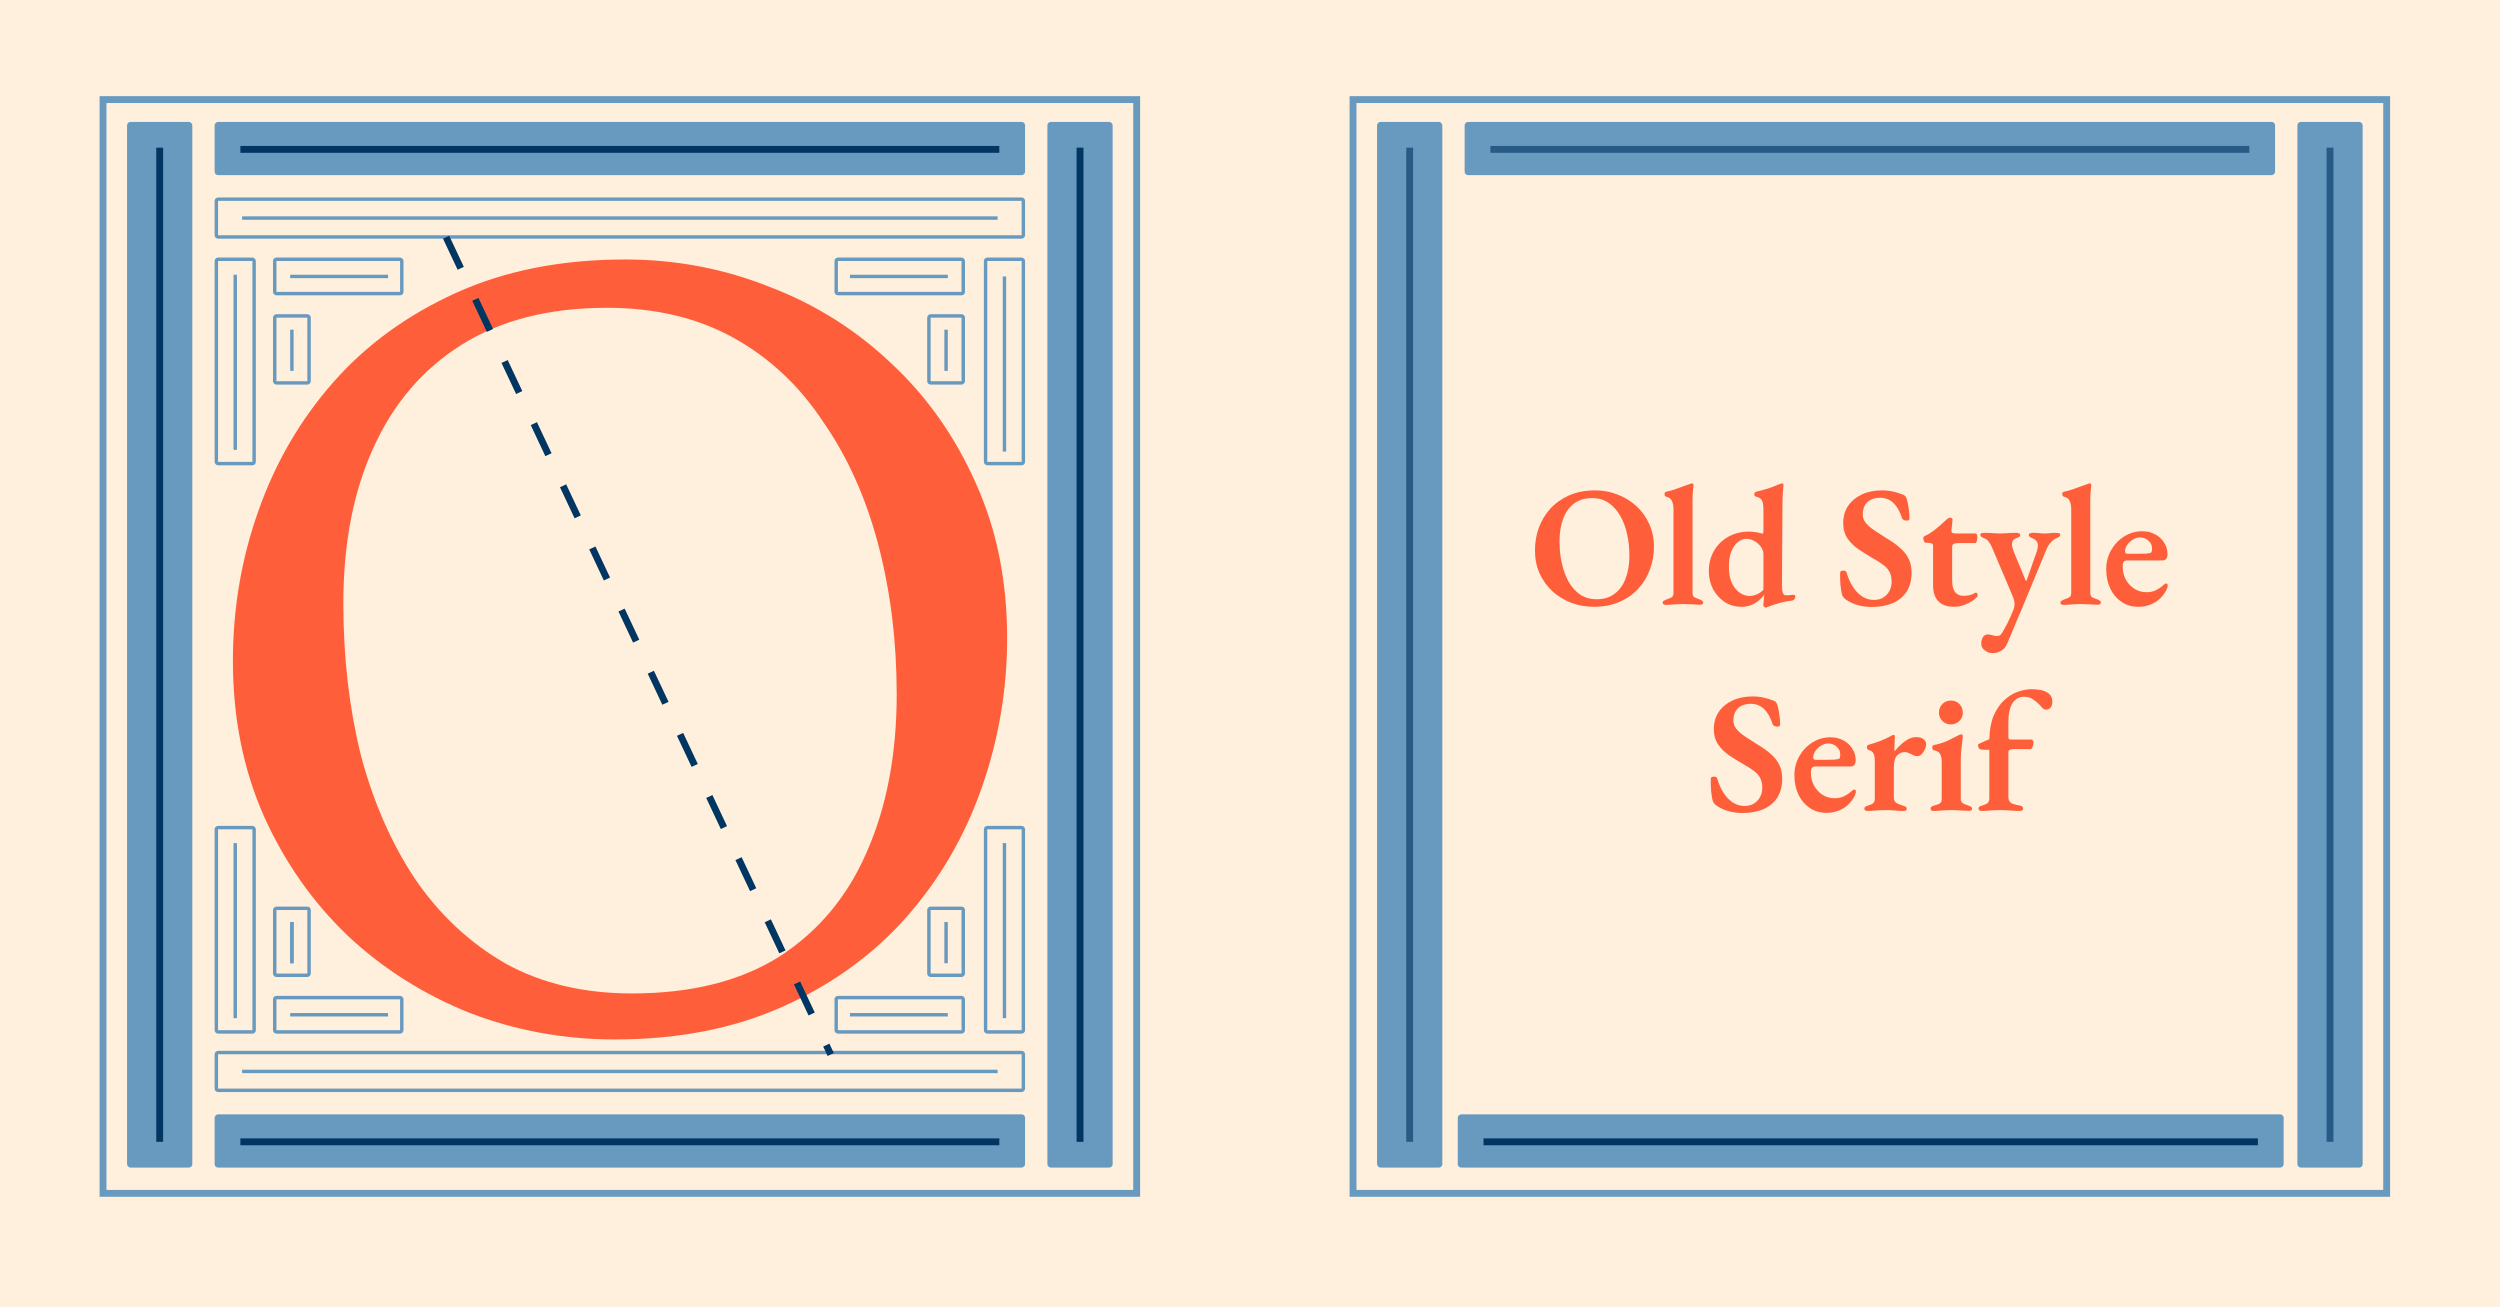 <svg width="1456" height="761" viewBox="0 0 1456 761" fill="none" xmlns="http://www.w3.org/2000/svg">
<rect width="1456" height="761" fill="#FFF0DD"/>
<rect width="1456" height="761" fill="#FFF0DD"/>
<mask id="mask0_252_435" style="mask-type:alpha" maskUnits="userSpaceOnUse" x="36" y="35" width="636" height="692">
<rect x="36" y="35" width="636" height="692" fill="#D9D9D9"/>
</mask>
<g mask="url(#mask0_252_435)">
<rect x="60" y="58" width="602" height="637" stroke="#6899BF" stroke-width="4"/>
<rect x="74" y="71" width="38" height="609" rx="2" fill="#6899BF"/>
<rect x="597" y="649" width="31" height="472" rx="2" transform="rotate(90 597 649)" fill="#6899BF"/>
<rect x="597" y="71" width="31" height="472" rx="2" transform="rotate(90 597 71)" fill="#6899BF"/>
<rect x="610" y="71" width="38" height="609" rx="2" fill="#6899BF"/>
<line x1="93" y1="86" x2="93" y2="665" stroke="#013662" stroke-width="4"/>
<line x1="629" y1="86" x2="629" y2="665" stroke="#013662" stroke-width="4"/>
<line x1="582" y1="87" x2="140" y2="87" stroke="#013662" stroke-width="4"/>
<line x1="582" y1="665" x2="140" y2="665" stroke="#013662" stroke-width="4"/>
</g>
<rect x="788" y="58" width="602" height="637" stroke="#6899BF" stroke-width="4"/>
<rect x="802" y="71" width="38" height="609" rx="2" fill="#6899BF"/>
<rect x="1330" y="649" width="31" height="481" rx="2" transform="rotate(90 1330 649)" fill="#6899BF"/>
<rect x="1325" y="71" width="31" height="472" rx="2" transform="rotate(90 1325 71)" fill="#6899BF"/>
<rect x="1338" y="71" width="38" height="609" rx="2" fill="#6899BF"/>
<line x1="821" y1="86" x2="821" y2="665" stroke="#275B85" stroke-width="4"/>
<line x1="1357" y1="86" x2="1357" y2="665" stroke="#275B85" stroke-width="4"/>
<line x1="1310" y1="87" x2="868" y2="87" stroke="#275B85" stroke-width="4"/>
<line x1="1315" y1="665" x2="864" y2="665" stroke="#013662" stroke-width="4"/>
<path d="M358.087 605.38C328.607 605.38 300.467 600.243 273.667 589.97C246.867 579.25 223.194 564.287 202.647 545.08C182.1 525.427 165.797 502.2 153.737 475.4C141.677 448.153 135.647 418.003 135.647 384.95C135.647 354.577 140.56 325.543 150.387 297.85C160.214 269.71 174.73 244.697 193.937 222.81C213.144 200.923 237.04 183.503 265.627 170.55C294.214 157.597 327.044 151.12 364.117 151.12C393.597 151.12 421.737 156.48 448.537 167.2C475.337 177.473 499.01 192.437 519.557 212.09C540.104 231.297 556.407 254.523 568.467 281.77C580.527 308.57 586.557 338.497 586.557 371.55C586.557 401.477 581.644 430.51 571.817 458.65C561.99 486.79 547.474 511.803 528.267 533.69C509.06 555.577 485.164 572.997 456.577 585.95C427.99 598.903 395.16 605.38 358.087 605.38ZM368.137 578.58C402.53 578.58 431.117 571.433 453.897 557.14C476.677 542.4 493.65 522.077 504.817 496.17C516.43 469.817 522.237 439.22 522.237 404.38C522.237 373.56 518.664 344.527 511.517 317.28C504.37 290.033 493.65 266.137 479.357 245.59C465.51 224.597 448.09 208.293 427.097 196.68C406.104 185.067 381.537 179.26 353.397 179.26C319.897 179.26 291.757 186.407 268.977 200.7C246.197 214.993 229 235.093 217.387 261C205.774 286.46 199.967 316.61 199.967 351.45C199.967 382.717 203.317 411.973 210.017 439.22C217.164 466.467 227.66 490.587 241.507 511.58C255.8 532.573 273.444 549.1 294.437 561.16C315.43 572.773 339.997 578.58 368.137 578.58Z" fill="#FF5E3A"/>
<rect x="596" y="116" width="22" height="470" rx="1" transform="rotate(90 596 116)" stroke="#6899BF" stroke-width="2"/>
<rect x="596" y="270" width="22" height="119" rx="1" transform="rotate(-180 596 270)" stroke="#6899BF" stroke-width="2"/>
<rect x="148" y="270" width="22" height="119" rx="1" transform="rotate(-180 148 270)" stroke="#6899BF" stroke-width="2"/>
<rect x="596" y="601" width="22" height="119" rx="1" transform="rotate(-180 596 601)" stroke="#6899BF" stroke-width="2"/>
<rect x="148" y="601" width="22" height="119" rx="1" transform="rotate(-180 148 601)" stroke="#6899BF" stroke-width="2"/>
<rect x="234" y="601" width="74" height="20" rx="1" transform="rotate(-180 234 601)" stroke="#6899BF" stroke-width="2"/>
<rect x="561" y="601" width="74" height="20" rx="1" transform="rotate(-180 561 601)" stroke="#6899BF" stroke-width="2"/>
<rect x="160" y="568" width="39" height="20" rx="1" transform="rotate(-90 160 568)" stroke="#6899BF" stroke-width="2"/>
<rect x="541" y="568" width="39" height="20" rx="1" transform="rotate(-90 541 568)" stroke="#6899BF" stroke-width="2"/>
<rect x="596" y="613" width="22" height="470" rx="1" transform="rotate(90 596 613)" stroke="#6899BF" stroke-width="2"/>
<line x1="259.81" y1="138.148" x2="483.81" y2="614.148" stroke="#013662" stroke-width="4" stroke-dasharray="20 20"/>
<path d="M137 491L137 593" stroke="#6899BF" stroke-width="2"/>
<path d="M137 160L137 262" stroke="#6899BF" stroke-width="2"/>
<path d="M226 591L169 591" stroke="#6899BF" stroke-width="2"/>
<rect x="234" y="171" width="74" height="20" rx="1" transform="rotate(-180 234 171)" stroke="#6899BF" stroke-width="2"/>
<path d="M226 161L169 161" stroke="#6899BF" stroke-width="2"/>
<path d="M552 591L495 591" stroke="#6899BF" stroke-width="2"/>
<rect x="561" y="171" width="74" height="20" rx="1" transform="rotate(-180 561 171)" stroke="#6899BF" stroke-width="2"/>
<path d="M552 161L495 161" stroke="#6899BF" stroke-width="2"/>
<path d="M170 561L170 537" stroke="#6899BF" stroke-width="2"/>
<path d="M170 561L170 537" stroke="#6899BF" stroke-width="2"/>
<rect x="160" y="223" width="39" height="20" rx="1" transform="rotate(-90 160 223)" stroke="#6899BF" stroke-width="2"/>
<path d="M170 216L170 192" stroke="#6899BF" stroke-width="2"/>
<path d="M551 561L551 537" stroke="#6899BF" stroke-width="2"/>
<rect x="541" y="223" width="39" height="20" rx="1" transform="rotate(-90 541 223)" stroke="#6899BF" stroke-width="2"/>
<path d="M551 216L551 192" stroke="#6899BF" stroke-width="2"/>
<path d="M585 491L585 593" stroke="#6899BF" stroke-width="2"/>
<path d="M585 161L585 263" stroke="#6899BF" stroke-width="2"/>
<line x1="581" y1="624" x2="141" y2="624" stroke="#6899BF" stroke-width="2"/>
<line x1="581" y1="127" x2="141" y2="127" stroke="#6899BF" stroke-width="2"/>
<path d="M928.163 353.4C923.629 353.4 919.296 352.633 915.163 351.1C911.029 349.5 907.363 347.267 904.163 344.4C901.029 341.467 898.529 338 896.663 334C894.863 329.933 893.963 325.433 893.963 320.5C893.963 315.967 894.696 311.633 896.163 307.5C897.696 303.3 899.929 299.567 902.863 296.3C905.863 293.033 909.529 290.433 913.863 288.5C918.263 286.567 923.329 285.6 929.063 285.6C933.596 285.6 937.896 286.4 941.962 288C946.096 289.533 949.763 291.767 952.963 294.7C956.163 297.567 958.663 301.033 960.463 305.1C962.329 309.1 963.263 313.567 963.263 318.5C963.263 322.967 962.496 327.3 960.963 331.5C959.496 335.7 957.263 339.433 954.263 342.7C951.329 345.967 947.663 348.567 943.263 350.5C938.929 352.433 933.896 353.4 928.163 353.4ZM929.863 349C934.063 349 937.563 347.933 940.363 345.8C943.229 343.667 945.363 340.7 946.763 336.9C948.229 333.033 948.963 328.6 948.963 323.6C948.963 319.333 948.529 315.2 947.663 311.2C946.796 307.2 945.463 303.633 943.663 300.5C941.863 297.3 939.596 294.767 936.863 292.9C934.196 291.033 930.996 290.1 927.263 290.1C923.063 290.1 919.529 291.167 916.663 293.3C913.863 295.433 911.763 298.4 910.363 302.2C908.963 306 908.263 310.4 908.263 315.4C908.263 319.667 908.696 323.8 909.563 327.8C910.429 331.8 911.729 335.4 913.463 338.6C915.263 341.8 917.496 344.333 920.163 346.2C922.896 348.067 926.129 349 929.863 349ZM970.337 352.3C969.803 352.3 969.337 352.2 968.937 352C968.537 351.8 968.337 351.5 968.337 351.1C968.337 350.567 968.537 350.167 968.937 349.9C969.403 349.633 969.97 349.367 970.637 349.1C971.637 348.767 972.537 348.4 973.337 348C974.203 347.6 974.637 346.7 974.637 345.3V296.5C974.637 294.633 974.337 293.067 973.737 291.8C973.203 290.467 972.103 289.633 970.437 289.3C969.77 289.167 969.437 288.667 969.437 287.8C969.437 287 969.737 286.533 970.337 286.4C972.003 286.067 973.703 285.6 975.437 285C977.237 284.4 978.903 283.8 980.437 283.2C982.037 282.6 983.37 282.133 984.437 281.8C984.903 281.6 985.237 281.5 985.437 281.5C985.77 281.5 986.003 281.633 986.137 281.9C986.27 282.1 986.337 282.3 986.337 282.5C986.337 283.033 986.237 284.067 986.037 285.6C985.837 287.067 985.737 289.067 985.737 291.6V345.2C985.737 346.6 986.137 347.5 986.937 347.9C987.737 348.3 988.637 348.667 989.637 349C990.303 349.267 990.837 349.533 991.237 349.8C991.703 350.067 991.937 350.467 991.937 351C991.937 351.4 991.737 351.7 991.337 351.9C990.937 352.1 990.47 352.2 989.937 352.2C988.67 352.2 987.503 352.133 986.437 352C985.37 351.933 984.303 351.9 983.237 351.9C982.237 351.833 981.137 351.8 979.937 351.8C978.803 351.8 977.737 351.833 976.737 351.9C975.803 351.967 974.837 352.033 973.837 352.1C972.837 352.233 971.67 352.3 970.337 352.3ZM1028.32 353.9C1028.12 353.9 1027.82 353.7 1027.42 353.3C1027.08 352.967 1026.92 352.7 1026.92 352.5C1027.05 351.567 1027.15 350.6 1027.22 349.6C1027.35 348.533 1027.45 347.633 1027.52 346.9V346.3C1026.25 348.167 1024.45 349.833 1022.12 351.3C1019.85 352.7 1017.25 353.4 1014.32 353.4C1010.58 353.4 1007.28 352.467 1004.42 350.6C1001.55 348.667 999.282 346.133 997.616 343C996.016 339.8 995.216 336.367 995.216 332.7C995.216 328.367 996.182 324.467 998.116 321C1000.12 317.467 1002.88 314.7 1006.42 312.7C1009.95 310.633 1014.05 309.6 1018.72 309.6C1019.85 309.6 1020.98 309.7 1022.12 309.9C1023.32 310.033 1024.35 310.233 1025.22 310.5C1026.02 310.7 1026.45 310.8 1026.52 310.8C1026.85 310.8 1027.02 310.233 1027.02 309.1V296.5C1027.02 293.967 1026.68 292.2 1026.02 291.2C1025.35 290.2 1024.28 289.567 1022.82 289.3C1022.08 289.1 1021.72 288.6 1021.72 287.8C1021.72 287.067 1022.05 286.6 1022.72 286.4C1025.32 285.8 1027.75 285.133 1030.02 284.4C1032.35 283.6 1034.25 282.867 1035.72 282.2C1036.38 281.933 1036.85 281.767 1037.12 281.7C1037.45 281.567 1037.65 281.5 1037.72 281.5C1038.38 281.5 1038.72 281.833 1038.72 282.5C1038.72 282.5 1038.68 282.9 1038.62 283.7C1038.55 284.5 1038.45 285.6 1038.32 287C1038.25 288.333 1038.18 289.867 1038.12 291.6L1037.82 340.3C1037.82 342.567 1037.98 344.2 1038.32 345.2C1038.65 346.2 1039.22 346.7 1040.02 346.7C1040.35 346.7 1040.78 346.7 1041.32 346.7C1041.85 346.633 1042.78 346.533 1044.12 346.4C1045.12 346.333 1045.62 346.667 1045.62 347.4C1045.62 347.933 1045.42 348.467 1045.02 349C1044.68 349.467 1044.35 349.7 1044.02 349.7C1041.75 349.967 1039.45 350.4 1037.12 351C1034.78 351.6 1032.42 352.367 1030.02 353.3C1029.55 353.5 1029.18 353.633 1028.92 353.7C1028.72 353.833 1028.52 353.9 1028.32 353.9ZM1018.92 347.1C1020.18 347.1 1021.58 346.8 1023.12 346.2C1024.65 345.533 1025.95 344.633 1027.02 343.5V322.7C1027.02 321.3 1026.55 319.933 1025.62 318.6C1024.68 317.2 1023.45 316.067 1021.92 315.2C1020.38 314.267 1018.75 313.8 1017.02 313.8C1015.42 313.8 1013.85 314.4 1012.32 315.6C1010.78 316.733 1009.48 318.5 1008.42 320.9C1007.42 323.3 1006.92 326.367 1006.92 330.1C1006.92 333.167 1007.28 335.8 1008.02 338C1008.82 340.133 1009.82 341.867 1011.02 343.2C1012.22 344.533 1013.52 345.533 1014.92 346.2C1016.32 346.8 1017.65 347.1 1018.92 347.1ZM1090.09 353.5C1087.22 353.5 1084.49 353.133 1081.89 352.4C1079.35 351.667 1077.02 350.567 1074.89 349.1C1074.49 348.767 1074.12 348.433 1073.79 348.1C1073.45 347.7 1073.19 347.267 1072.99 346.8C1072.45 345.133 1072.09 343.1 1071.89 340.7C1071.69 338.233 1071.62 335.867 1071.69 333.6C1071.69 333.133 1071.85 332.8 1072.19 332.6C1072.59 332.4 1073.05 332.3 1073.59 332.3C1074.12 332.3 1074.52 332.4 1074.79 332.6C1075.12 332.733 1075.35 333.033 1075.49 333.5C1076.95 338.5 1079.09 342.4 1081.89 345.2C1084.69 348 1087.85 349.4 1091.39 349.4C1093.59 349.4 1095.45 348.9 1096.99 347.9C1098.52 346.9 1099.69 345.6 1100.49 344C1101.29 342.4 1101.69 340.667 1101.69 338.8C1101.69 336.467 1101.25 334.533 1100.39 333C1099.59 331.467 1098.35 330.1 1096.69 328.9C1095.02 327.633 1092.92 326.3 1090.39 324.9C1087.65 323.3 1084.99 321.633 1082.39 319.9C1079.79 318.1 1077.65 316 1075.99 313.6C1074.32 311.133 1073.49 308.1 1073.49 304.5C1073.49 300.767 1074.42 297.5 1076.29 294.7C1078.22 291.833 1080.89 289.6 1084.29 288C1087.69 286.4 1091.62 285.6 1096.09 285.6C1098.55 285.6 1100.85 285.867 1102.99 286.4C1105.12 286.933 1106.82 287.467 1108.09 288C1108.82 288.267 1109.35 288.6 1109.69 289C1110.09 289.4 1110.39 290.033 1110.59 290.9C1110.99 292.3 1111.32 293.967 1111.59 295.9C1111.92 297.833 1112.09 299.867 1112.09 302C1112.09 302.8 1111.49 303.2 1110.29 303.2C1109.75 303.2 1109.22 303.067 1108.69 302.8C1108.15 302.533 1107.82 302.167 1107.69 301.7C1106.49 297.833 1104.82 294.9 1102.69 292.9C1100.62 290.9 1098.05 289.9 1094.99 289.9C1092.92 289.9 1091.15 290.267 1089.69 291C1088.22 291.667 1087.05 292.733 1086.19 294.2C1085.32 295.6 1084.89 297.433 1084.89 299.7C1084.89 301.433 1085.45 303.033 1086.59 304.5C1087.79 305.967 1089.42 307.4 1091.49 308.8C1093.62 310.2 1095.99 311.733 1098.59 313.4C1101.79 315.267 1104.45 317.167 1106.59 319.1C1108.79 320.967 1110.45 323.067 1111.59 325.4C1112.72 327.667 1113.29 330.367 1113.29 333.5C1113.29 337.9 1112.32 341.6 1110.39 344.6C1108.45 347.533 1105.75 349.767 1102.29 351.3C1098.82 352.767 1094.75 353.5 1090.09 353.5ZM1138.03 353.4C1134.03 353.4 1130.99 352.333 1128.93 350.2C1126.86 348.067 1125.83 344.967 1125.83 340.9V317.8C1125.83 317.267 1125.59 316.867 1125.13 316.6C1124.73 316.333 1123.89 316.167 1122.63 316.1H1121.53C1121.13 316.1 1120.79 315.8 1120.53 315.2C1120.26 314.533 1120.13 313.9 1120.13 313.3C1120.13 313.167 1120.16 313 1120.23 312.8C1120.36 312.533 1120.53 312.367 1120.73 312.3C1122.26 311.633 1123.83 310.733 1125.43 309.6C1127.03 308.4 1128.53 307.2 1129.93 306C1131.33 304.733 1132.49 303.667 1133.43 302.8C1133.89 302.467 1134.26 302.167 1134.53 301.9C1134.86 301.633 1135.23 301.5 1135.63 301.5C1136.16 301.5 1136.56 301.633 1136.83 301.9C1137.16 302.1 1137.26 302.533 1137.13 303.2L1136.53 308.7C1136.46 309.5 1136.63 310.033 1137.03 310.3C1137.49 310.567 1138.13 310.7 1138.93 310.7H1150.73C1150.93 310.7 1151.13 310.933 1151.33 311.4C1151.53 311.867 1151.63 312.333 1151.63 312.8C1151.63 313.667 1151.49 314.467 1151.23 315.2C1151.03 315.933 1150.76 316.3 1150.43 316.3H1140.93C1139.39 316.3 1138.33 316.467 1137.73 316.8C1137.19 317.133 1136.93 317.833 1136.93 318.9V338.1C1136.93 341.033 1137.49 343.267 1138.63 344.8C1139.76 346.267 1141.36 347 1143.43 347C1145.29 347 1146.69 346.833 1147.63 346.5C1148.63 346.167 1149.53 345.767 1150.33 345.3C1150.53 345.167 1150.69 345.1 1150.83 345.1C1151.16 345.1 1151.39 345.3 1151.53 345.7C1151.73 346.1 1151.83 346.533 1151.83 347C1151.83 347.333 1151.16 348.033 1149.83 349.1C1148.56 350.167 1146.86 351.133 1144.73 352C1142.66 352.933 1140.43 353.4 1138.03 353.4ZM1160.47 380.4C1158.87 380.4 1157.37 379.867 1155.97 378.8C1154.57 377.8 1153.87 376.467 1153.87 374.8C1153.87 373.533 1154.17 372.333 1154.77 371.2C1155.44 370.067 1156.41 369.5 1157.67 369.5C1158.61 369.5 1159.54 369.667 1160.47 370C1161.47 370.333 1162.41 370.467 1163.27 370.4C1164.07 370.333 1164.64 370.133 1164.97 369.8C1165.37 369.533 1165.81 369 1166.27 368.2C1166.81 367.267 1167.37 366.233 1167.97 365.1C1168.64 364.033 1169.31 362.733 1169.97 361.2C1170.71 359.667 1171.51 357.833 1172.37 355.7C1172.97 354.3 1173.27 352.967 1173.27 351.7C1173.27 350.9 1173.17 350.133 1172.97 349.4C1172.77 348.667 1172.54 348 1172.27 347.4L1160.17 318.9C1159.64 317.567 1158.97 316.4 1158.17 315.4C1157.44 314.4 1156.51 313.733 1155.37 313.4C1154.77 313.133 1154.27 312.867 1153.87 312.6C1153.54 312.333 1153.37 311.933 1153.37 311.4C1153.37 310.867 1153.64 310.567 1154.17 310.5C1154.71 310.367 1155.17 310.3 1155.57 310.3C1157.11 310.3 1158.34 310.333 1159.27 310.4C1160.21 310.467 1161.07 310.533 1161.87 310.6C1162.67 310.667 1163.54 310.7 1164.47 310.7C1165.87 310.7 1167.01 310.667 1167.87 310.6C1168.74 310.533 1169.64 310.467 1170.57 310.4C1171.57 310.333 1172.81 310.3 1174.27 310.3C1174.74 310.3 1175.24 310.4 1175.77 310.6C1176.31 310.733 1176.57 311.067 1176.57 311.6C1176.57 312.133 1176.27 312.567 1175.67 312.9C1175.07 313.167 1174.51 313.4 1173.97 313.6C1173.31 313.8 1172.77 314.2 1172.37 314.8C1171.97 315.333 1171.77 316.133 1171.77 317.2C1171.77 317.667 1171.87 318.267 1172.07 319C1172.27 319.667 1172.51 320.4 1172.77 321.2L1179.67 337.9C1179.74 338.167 1179.87 338.3 1180.07 338.3C1180.14 338.3 1180.24 338.167 1180.37 337.9L1186.07 321.6C1186.27 321.133 1186.44 320.533 1186.57 319.8C1186.77 319 1186.87 318.333 1186.87 317.8C1186.87 316.6 1186.57 315.7 1185.97 315.1C1185.44 314.433 1184.84 313.967 1184.17 313.7C1183.64 313.433 1183.07 313.167 1182.47 312.9C1181.87 312.567 1181.57 312.133 1181.57 311.6C1181.57 311.067 1181.84 310.733 1182.37 310.6C1182.97 310.4 1183.47 310.3 1183.87 310.3C1185.34 310.3 1186.57 310.367 1187.57 310.5C1188.57 310.633 1189.74 310.7 1191.07 310.7C1191.94 310.7 1192.64 310.667 1193.17 310.6C1193.77 310.533 1194.41 310.467 1195.07 310.4C1195.74 310.333 1196.57 310.3 1197.57 310.3C1197.97 310.3 1198.44 310.367 1198.97 310.5C1199.57 310.567 1199.87 310.867 1199.87 311.4C1199.87 311.933 1199.67 312.333 1199.27 312.6C1198.94 312.867 1198.47 313.133 1197.87 313.4C1196.74 313.733 1195.64 314.5 1194.57 315.7C1193.51 316.833 1192.64 318.167 1191.97 319.7L1177.57 354.5C1177.17 355.433 1176.64 356.667 1175.97 358.2C1175.31 359.8 1174.57 361.533 1173.77 363.4C1173.04 365.267 1172.24 367.2 1171.37 369.2C1170.51 371.2 1169.67 373.167 1168.87 375.1C1168.14 376.833 1167.01 378.133 1165.47 379C1164.01 379.933 1162.34 380.4 1160.47 380.4ZM1201.98 352.3C1201.44 352.3 1200.98 352.2 1200.58 352C1200.18 351.8 1199.98 351.5 1199.98 351.1C1199.98 350.567 1200.18 350.167 1200.58 349.9C1201.04 349.633 1201.61 349.367 1202.28 349.1C1203.28 348.767 1204.18 348.4 1204.98 348C1205.84 347.6 1206.28 346.7 1206.28 345.3V296.5C1206.28 294.633 1205.98 293.067 1205.38 291.8C1204.84 290.467 1203.74 289.633 1202.08 289.3C1201.41 289.167 1201.08 288.667 1201.08 287.8C1201.08 287 1201.38 286.533 1201.98 286.4C1203.64 286.067 1205.34 285.6 1207.08 285C1208.88 284.4 1210.54 283.8 1212.08 283.2C1213.68 282.6 1215.01 282.133 1216.08 281.8C1216.54 281.6 1216.88 281.5 1217.08 281.5C1217.41 281.5 1217.64 281.633 1217.78 281.9C1217.91 282.1 1217.98 282.3 1217.98 282.5C1217.98 283.033 1217.88 284.067 1217.68 285.6C1217.48 287.067 1217.38 289.067 1217.38 291.6V345.2C1217.38 346.6 1217.78 347.5 1218.58 347.9C1219.38 348.3 1220.28 348.667 1221.28 349C1221.94 349.267 1222.48 349.533 1222.88 349.8C1223.34 350.067 1223.58 350.467 1223.58 351C1223.58 351.4 1223.38 351.7 1222.98 351.9C1222.58 352.1 1222.11 352.2 1221.58 352.2C1220.31 352.2 1219.14 352.133 1218.08 352C1217.01 351.933 1215.94 351.9 1214.88 351.9C1213.88 351.833 1212.78 351.8 1211.58 351.8C1210.44 351.8 1209.38 351.833 1208.38 351.9C1207.44 351.967 1206.48 352.033 1205.48 352.1C1204.48 352.233 1203.31 352.3 1201.98 352.3ZM1245.36 353.4C1241.69 353.4 1238.46 352.467 1235.66 350.6C1232.86 348.733 1230.66 346.167 1229.06 342.9C1227.46 339.567 1226.66 335.8 1226.66 331.6C1226.66 327.533 1227.59 323.833 1229.46 320.5C1231.39 317.1 1233.96 314.4 1237.16 312.4C1240.36 310.4 1243.86 309.4 1247.66 309.4C1250.46 309.4 1252.96 310 1255.16 311.2C1257.36 312.333 1259.09 313.933 1260.36 316C1261.69 318 1262.36 320.267 1262.36 322.8C1262.36 325.2 1261.32 326.4 1259.26 326.4H1238.96C1238.02 326.4 1237.32 326.667 1236.86 327.2C1236.46 327.667 1236.26 328.567 1236.26 329.9C1236.26 332.7 1236.86 335.233 1238.06 337.5C1239.32 339.767 1240.99 341.567 1243.06 342.9C1245.12 344.233 1247.49 344.9 1250.16 344.9C1252.09 344.9 1253.86 344.533 1255.46 343.8C1257.12 343 1258.69 341.933 1260.16 340.6C1260.42 340.4 1260.66 340.233 1260.86 340.1C1261.06 339.9 1261.26 339.8 1261.46 339.8C1262.12 339.8 1262.46 340.2 1262.46 341C1262.46 341.933 1262.06 343.067 1261.26 344.4C1260.46 345.933 1259.29 347.4 1257.76 348.8C1256.29 350.2 1254.49 351.3 1252.36 352.1C1250.22 352.967 1247.89 353.4 1245.36 353.4ZM1238.96 322.5H1246.06C1247.79 322.5 1249.09 322.467 1249.96 322.4C1250.82 322.333 1251.66 322.2 1252.46 322C1252.79 321.933 1253.02 321.667 1253.16 321.2C1253.29 320.667 1253.36 320.067 1253.36 319.4C1253.36 317.6 1252.66 316.1 1251.26 314.9C1249.92 313.633 1248.26 313 1246.26 313C1244.86 313 1243.49 313.433 1242.16 314.3C1240.82 315.1 1239.72 316.133 1238.86 317.4C1237.99 318.667 1237.59 319.967 1237.66 321.3C1237.66 322.1 1238.09 322.5 1238.96 322.5ZM1014.75 473.5C1011.88 473.5 1009.15 473.133 1006.55 472.4C1004.01 471.667 1001.68 470.567 999.546 469.1C999.146 468.767 998.779 468.433 998.446 468.1C998.112 467.7 997.846 467.267 997.646 466.8C997.112 465.133 996.746 463.1 996.546 460.7C996.346 458.233 996.279 455.867 996.346 453.6C996.346 453.133 996.512 452.8 996.846 452.6C997.246 452.4 997.712 452.3 998.246 452.3C998.779 452.3 999.179 452.4 999.446 452.6C999.779 452.733 1000.01 453.033 1000.15 453.5C1001.61 458.5 1003.75 462.4 1006.55 465.2C1009.35 468 1012.51 469.4 1016.05 469.4C1018.25 469.4 1020.11 468.9 1021.65 467.9C1023.18 466.9 1024.35 465.6 1025.15 464C1025.95 462.4 1026.35 460.667 1026.35 458.8C1026.35 456.467 1025.91 454.533 1025.05 453C1024.25 451.467 1023.01 450.1 1021.35 448.9C1019.68 447.633 1017.58 446.3 1015.05 444.9C1012.31 443.3 1009.65 441.633 1007.05 439.9C1004.45 438.1 1002.31 436 1000.65 433.6C998.979 431.133 998.146 428.1 998.146 424.5C998.146 420.767 999.079 417.5 1000.95 414.7C1002.88 411.833 1005.55 409.6 1008.95 408C1012.35 406.4 1016.28 405.6 1020.75 405.6C1023.21 405.6 1025.51 405.867 1027.65 406.4C1029.78 406.933 1031.48 407.467 1032.75 408C1033.48 408.267 1034.01 408.6 1034.35 409C1034.75 409.4 1035.05 410.033 1035.25 410.9C1035.65 412.3 1035.98 413.967 1036.25 415.9C1036.58 417.833 1036.75 419.867 1036.75 422C1036.75 422.8 1036.15 423.2 1034.95 423.2C1034.41 423.2 1033.88 423.067 1033.35 422.8C1032.81 422.533 1032.48 422.167 1032.35 421.7C1031.15 417.833 1029.48 414.9 1027.35 412.9C1025.28 410.9 1022.71 409.9 1019.65 409.9C1017.58 409.9 1015.81 410.267 1014.35 411C1012.88 411.667 1011.71 412.733 1010.85 414.2C1009.98 415.6 1009.55 417.433 1009.55 419.7C1009.55 421.433 1010.11 423.033 1011.25 424.5C1012.45 425.967 1014.08 427.4 1016.15 428.8C1018.28 430.2 1020.65 431.733 1023.25 433.4C1026.45 435.267 1029.11 437.167 1031.25 439.1C1033.45 440.967 1035.11 443.067 1036.25 445.4C1037.38 447.667 1037.95 450.367 1037.95 453.5C1037.95 457.9 1036.98 461.6 1035.05 464.6C1033.11 467.533 1030.41 469.767 1026.95 471.3C1023.48 472.767 1019.41 473.5 1014.75 473.5ZM1063.76 473.4C1060.1 473.4 1056.86 472.467 1054.06 470.6C1051.26 468.733 1049.06 466.167 1047.46 462.9C1045.86 459.567 1045.06 455.8 1045.06 451.6C1045.06 447.533 1046 443.833 1047.86 440.5C1049.8 437.1 1052.36 434.4 1055.56 432.4C1058.76 430.4 1062.26 429.4 1066.06 429.4C1068.86 429.4 1071.36 430 1073.56 431.2C1075.76 432.333 1077.5 433.933 1078.76 436C1080.1 438 1080.76 440.267 1080.76 442.8C1080.76 445.2 1079.73 446.4 1077.66 446.4H1057.36C1056.43 446.4 1055.73 446.667 1055.26 447.2C1054.86 447.667 1054.66 448.567 1054.66 449.9C1054.66 452.7 1055.26 455.233 1056.46 457.5C1057.73 459.767 1059.4 461.567 1061.46 462.9C1063.53 464.233 1065.9 464.9 1068.56 464.9C1070.5 464.9 1072.26 464.533 1073.86 463.8C1075.53 463 1077.1 461.933 1078.56 460.6C1078.83 460.4 1079.06 460.233 1079.26 460.1C1079.46 459.9 1079.66 459.8 1079.86 459.8C1080.53 459.8 1080.86 460.2 1080.86 461C1080.86 461.933 1080.46 463.067 1079.66 464.4C1078.86 465.933 1077.7 467.4 1076.16 468.8C1074.7 470.2 1072.9 471.3 1070.76 472.1C1068.63 472.967 1066.3 473.4 1063.76 473.4ZM1057.36 442.5H1064.46C1066.2 442.5 1067.5 442.467 1068.36 442.4C1069.23 442.333 1070.06 442.2 1070.86 442C1071.2 441.933 1071.43 441.667 1071.56 441.2C1071.7 440.667 1071.76 440.067 1071.76 439.4C1071.76 437.6 1071.06 436.1 1069.66 434.9C1068.33 433.633 1066.66 433 1064.66 433C1063.26 433 1061.9 433.433 1060.56 434.3C1059.23 435.1 1058.13 436.133 1057.26 437.4C1056.4 438.667 1056 439.967 1056.06 441.3C1056.06 442.1 1056.5 442.5 1057.36 442.5ZM1087.78 472.3C1087.25 472.3 1086.78 472.2 1086.38 472C1085.98 471.733 1085.78 471.4 1085.78 471C1085.78 470.467 1085.98 470.067 1086.38 469.8C1086.85 469.533 1087.42 469.3 1088.08 469.1C1089.48 468.7 1090.45 468.233 1090.98 467.7C1091.58 467.1 1091.88 466.3 1091.88 465.3V442.8C1091.88 441.267 1091.65 440 1091.18 439C1090.78 437.933 1089.88 437.233 1088.48 436.9C1088.22 436.767 1087.95 436.6 1087.68 436.4C1087.42 436.133 1087.28 435.767 1087.28 435.3C1087.28 434.433 1087.65 433.9 1088.38 433.7C1090.38 433.167 1092.55 432.467 1094.88 431.6C1097.22 430.667 1099.18 429.767 1100.78 428.9C1101.12 428.7 1101.48 428.5 1101.88 428.3C1102.28 428.1 1102.58 428 1102.78 428C1103.32 428 1103.58 428.333 1103.58 429C1103.58 429.267 1103.55 429.867 1103.48 430.8C1103.48 431.733 1103.45 432.767 1103.38 433.9C1103.38 434.967 1103.35 435.933 1103.28 436.8C1103.28 437.2 1103.38 437.4 1103.58 437.4C1104.65 436 1105.85 434.7 1107.18 433.5C1108.52 432.3 1109.92 431.3 1111.38 430.5C1112.92 429.7 1114.45 429.3 1115.98 429.3C1117.92 429.3 1119.35 429.7 1120.28 430.5C1121.28 431.3 1121.78 432.3 1121.78 433.5C1121.78 434.433 1121.52 435.433 1120.98 436.5C1120.52 437.567 1119.88 438.5 1119.08 439.3C1118.35 440.033 1117.52 440.4 1116.58 440.4C1116.05 440.4 1115.48 440.3 1114.88 440.1C1114.28 439.833 1113.68 439.533 1113.08 439.2C1112.48 438.933 1111.85 438.667 1111.18 438.4C1110.58 438.133 1110.02 438 1109.48 438C1107.82 438 1106.32 438.633 1104.98 439.9C1103.65 441.1 1102.98 443.5 1102.98 447.1V464.7C1102.98 465.9 1103.42 466.833 1104.28 467.5C1105.15 468.1 1106.48 468.667 1108.28 469.2C1109.02 469.4 1109.55 469.633 1109.88 469.9C1110.28 470.1 1110.48 470.467 1110.48 471C1110.48 471.867 1109.88 472.3 1108.68 472.3C1106.68 472.3 1104.78 472.2 1102.98 472C1101.25 471.867 1099.52 471.8 1097.78 471.8C1096.65 471.8 1095.55 471.833 1094.48 471.9C1093.48 471.967 1092.45 472.033 1091.38 472.1C1090.32 472.233 1089.12 472.3 1087.78 472.3ZM1126.15 472.3C1125.62 472.3 1125.19 472.2 1124.85 472C1124.52 471.733 1124.35 471.4 1124.35 471C1124.35 470.467 1124.55 470.067 1124.95 469.8C1125.35 469.533 1125.82 469.333 1126.35 469.2C1127.95 468.8 1129.09 468.367 1129.75 467.9C1130.49 467.433 1130.85 466.633 1130.85 465.5V443.8C1130.85 441.667 1130.52 440.067 1129.85 439C1129.19 437.933 1128.05 437.267 1126.45 437C1126.12 436.933 1125.85 436.767 1125.65 436.5C1125.45 436.167 1125.35 435.8 1125.35 435.4C1125.35 434.467 1125.72 433.967 1126.45 433.9C1129.65 433.233 1132.42 432.333 1134.75 431.2C1137.15 430 1138.99 429.067 1140.25 428.4C1141.19 427.933 1141.79 427.7 1142.05 427.7C1142.79 427.7 1143.15 428.033 1143.15 428.7C1143.09 429.633 1142.95 430.933 1142.75 432.6C1142.55 434.2 1142.35 435.933 1142.15 437.8C1142.02 439.6 1141.95 441.3 1141.95 442.9V465.4C1141.95 466.4 1142.32 467.167 1143.05 467.7C1143.79 468.233 1144.95 468.733 1146.55 469.2C1147.09 469.4 1147.55 469.633 1147.95 469.9C1148.35 470.1 1148.55 470.467 1148.55 471C1148.55 471.8 1147.99 472.2 1146.85 472.2C1145.59 472.2 1144.35 472.167 1143.15 472.1C1142.02 472.033 1140.89 471.967 1139.75 471.9C1138.69 471.833 1137.55 471.8 1136.35 471.8C1135.22 471.8 1134.12 471.833 1133.05 471.9C1131.99 471.967 1130.89 472.033 1129.75 472.1C1128.69 472.233 1127.49 472.3 1126.15 472.3ZM1136.15 421.9C1134.22 421.9 1132.59 421.233 1131.25 419.9C1129.92 418.567 1129.25 416.967 1129.25 415.1C1129.25 413.033 1129.92 411.333 1131.25 410C1132.59 408.667 1134.22 408 1136.15 408C1138.15 408 1139.82 408.667 1141.15 410C1142.49 411.333 1143.15 413.033 1143.15 415.1C1143.15 416.967 1142.49 418.567 1141.15 419.9C1139.82 421.233 1138.15 421.9 1136.15 421.9ZM1154.28 472.3C1153.75 472.3 1153.28 472.2 1152.88 472C1152.48 471.733 1152.28 471.4 1152.28 471C1152.28 470.467 1152.45 470.067 1152.78 469.8C1153.18 469.533 1153.68 469.333 1154.28 469.2C1156.02 468.667 1157.15 468.133 1157.68 467.6C1158.28 467.067 1158.58 466.2 1158.58 465V436.7C1157.92 436.7 1157.15 436.7 1156.28 436.7C1155.42 436.633 1154.45 436.567 1153.38 436.5C1153.05 436.433 1152.72 436.1 1152.38 435.5C1152.12 434.9 1151.98 434.367 1151.98 433.9C1151.98 433.7 1152.08 433.533 1152.28 433.4C1152.48 433.267 1152.65 433.167 1152.78 433.1C1153.78 432.633 1154.72 432.2 1155.58 431.8C1156.52 431.4 1157.52 430.967 1158.58 430.5C1158.72 424.967 1159.58 420.333 1161.18 416.6C1162.85 412.867 1164.92 409.9 1167.38 407.7C1169.85 405.433 1172.45 403.833 1175.18 402.9C1177.98 401.9 1180.58 401.4 1182.98 401.4C1187.25 401.4 1190.35 402.033 1192.28 403.3C1194.28 404.5 1195.28 406.267 1195.28 408.6C1195.28 410.067 1194.95 411.233 1194.28 412.1C1193.62 412.9 1192.72 413.3 1191.58 413.3C1190.98 413.3 1190.38 413.067 1189.78 412.6C1189.25 412.067 1188.65 411.4 1187.98 410.6C1186.92 409.533 1185.65 408.467 1184.18 407.4C1182.78 406.333 1180.98 405.8 1178.78 405.8C1175.98 405.8 1173.75 407.033 1172.08 409.5C1170.48 411.967 1169.68 415.8 1169.68 421V429.5C1169.68 429.967 1169.82 430.3 1170.08 430.5C1170.35 430.633 1170.68 430.7 1171.08 430.7H1182.78C1183.25 430.7 1183.62 430.867 1183.88 431.2C1184.15 431.467 1184.28 431.8 1184.28 432.2C1184.28 432.733 1184.22 433.333 1184.08 434C1183.95 434.6 1183.75 435.1 1183.48 435.5C1183.22 436.033 1182.95 436.3 1182.68 436.3H1172.68C1171.48 436.3 1170.68 436.467 1170.28 436.8C1169.88 437.067 1169.68 437.567 1169.68 438.3V463.9C1169.68 465.5 1170.08 466.667 1170.88 467.4C1171.68 468.067 1173.45 468.633 1176.18 469.1C1177.58 469.367 1178.28 469.967 1178.28 470.9C1178.28 471.3 1178.12 471.633 1177.78 471.9C1177.45 472.167 1177.02 472.3 1176.48 472.3C1174.48 472.3 1172.38 472.2 1170.18 472C1167.98 471.867 1166.02 471.8 1164.28 471.8C1163.15 471.8 1162.08 471.833 1161.08 471.9C1160.08 471.967 1159.02 472.033 1157.88 472.1C1156.82 472.233 1155.62 472.3 1154.28 472.3Z" fill="#FF5E3A"/>
</svg>
